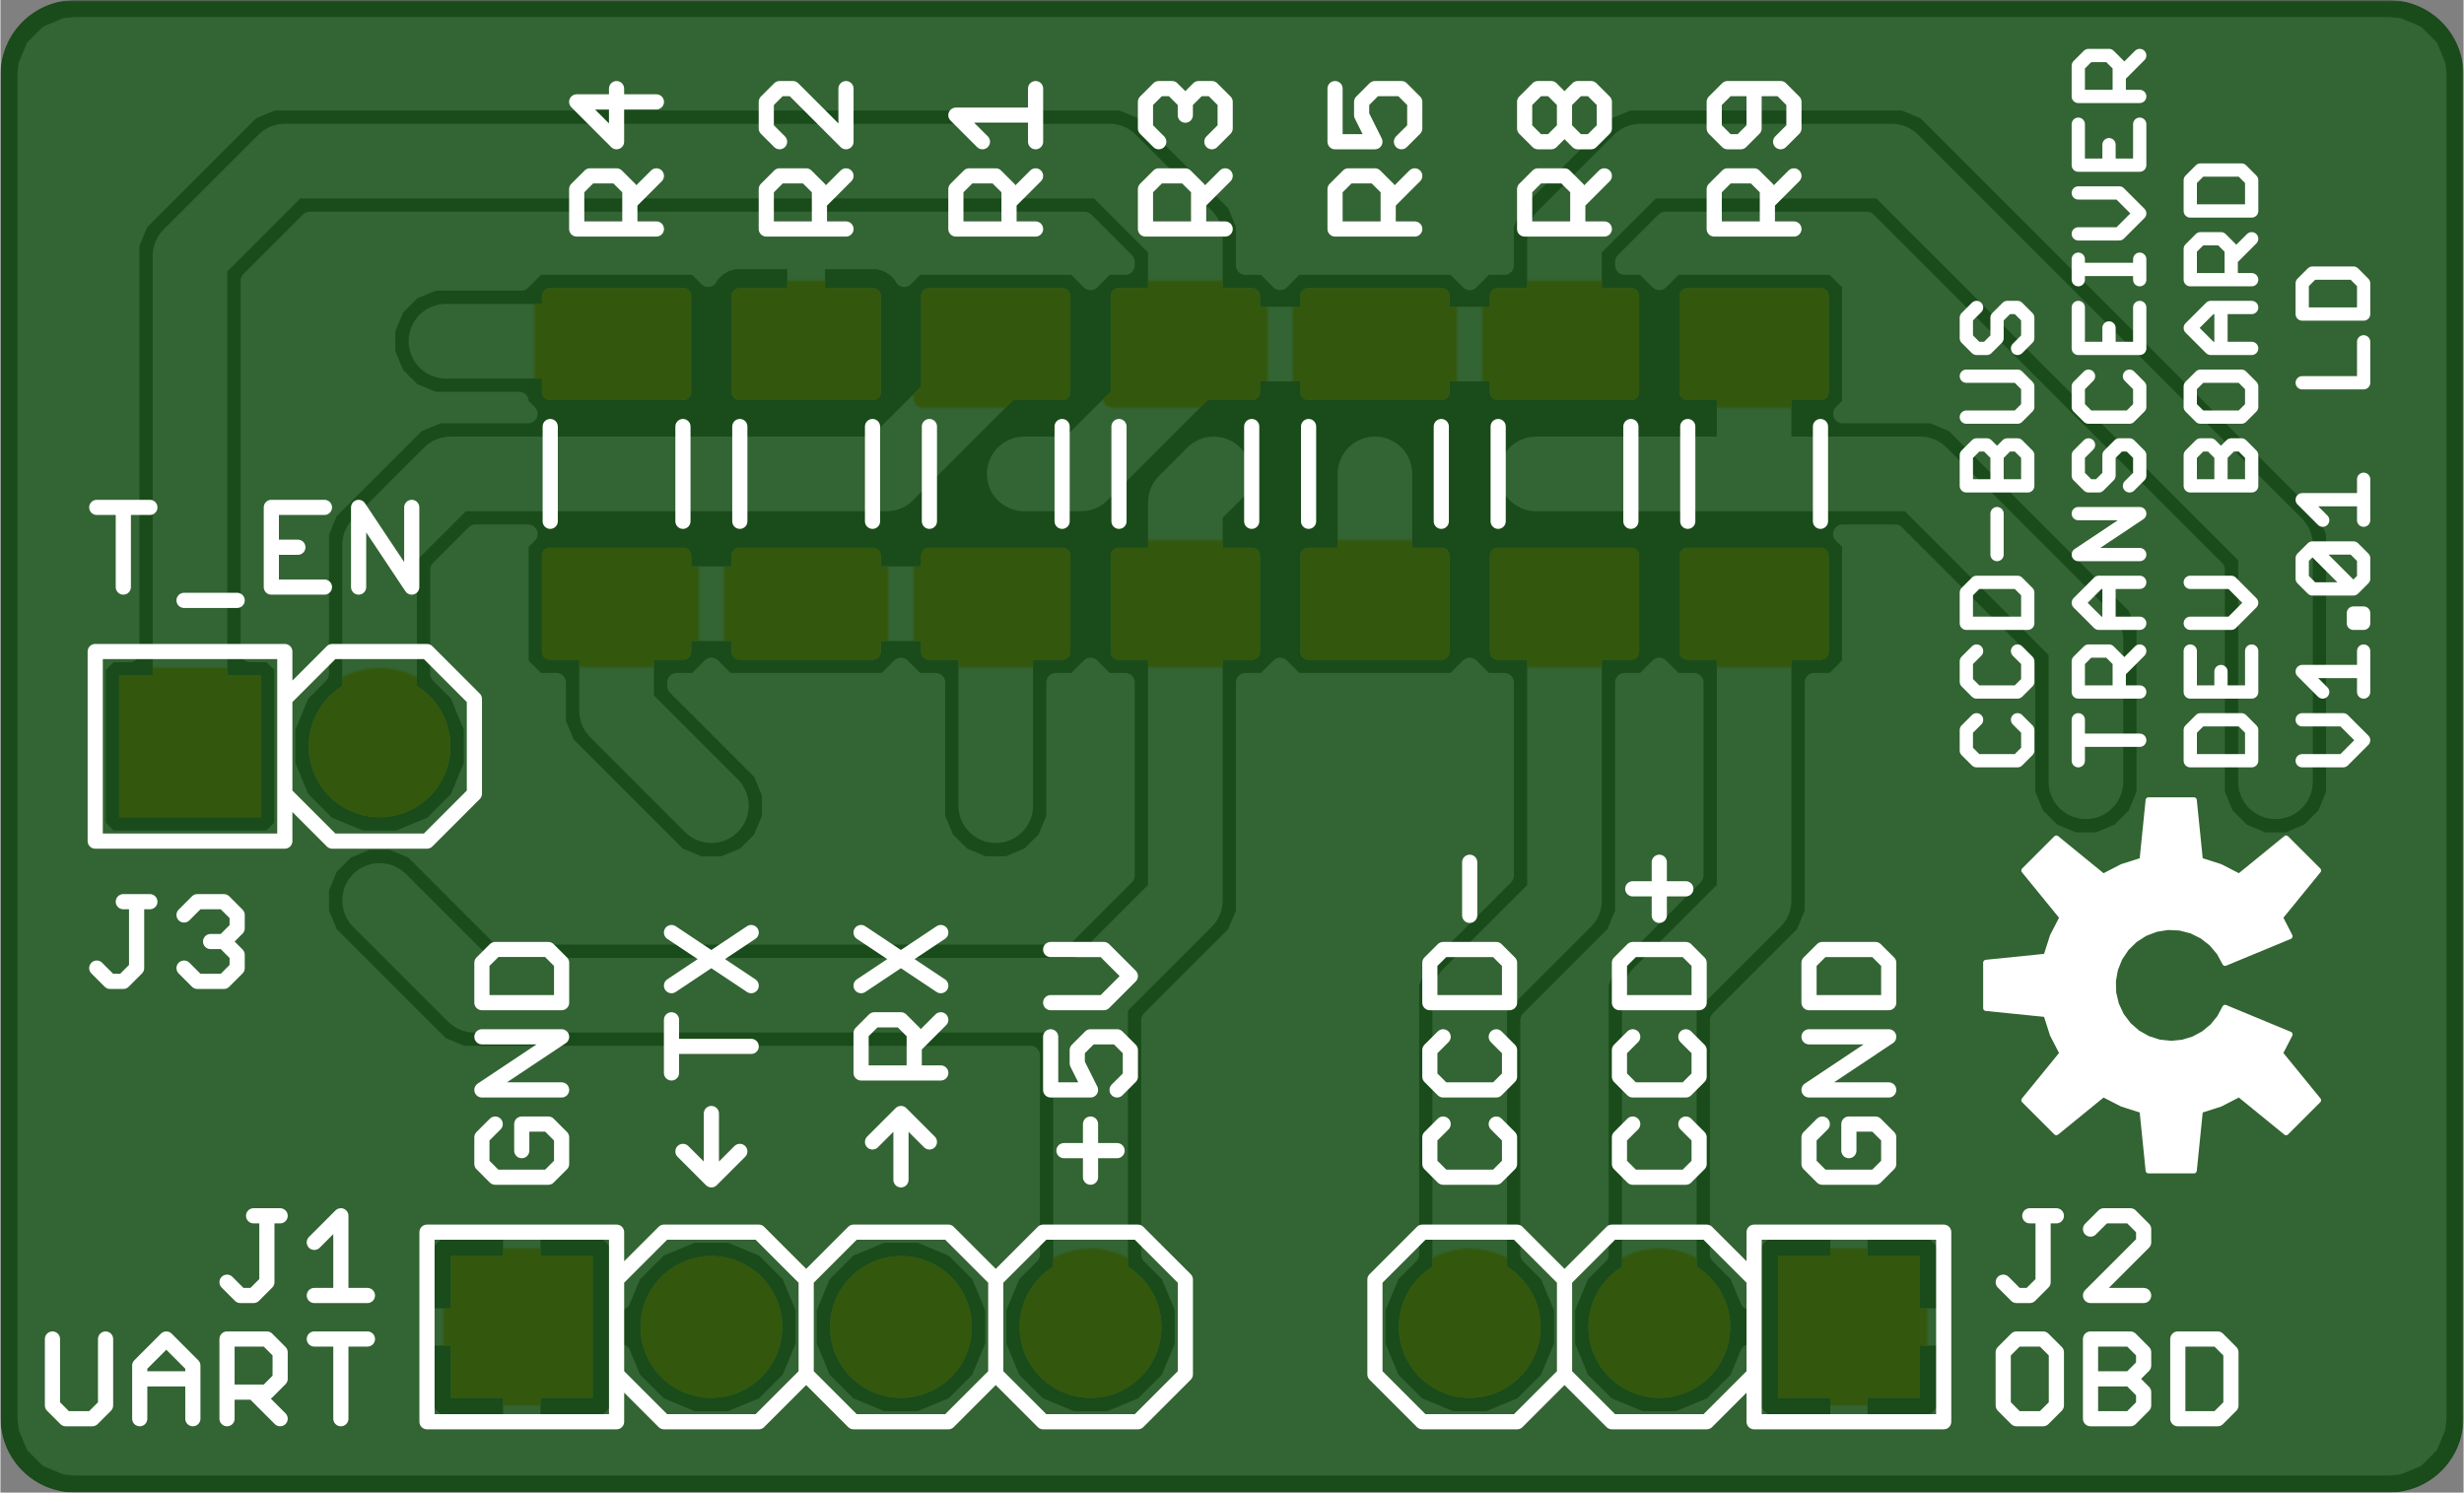 <svg version="1.1" xmlns="http://www.w3.org/2000/svg" xmlns:xlink="http://www.w3.org/1999/xlink" stroke-linecap="round" stroke-linejoin="round" stroke-width="0" fill-rule="evenodd" clip-rule="evenodd" id="U5UcOJcgM_ppAJEPNUlj_top" viewBox="15 15 1299.21 787.4" width="1.299in" height="0.787in" class="w-100 h-100"><rect x="15" y="15" width="1299.21" height="787.4" fill="#808080" stroke="none"/><defs><style>.U5UcOJcgM_ppAJEPNUlj_fr4 {color: #666666;}
.U5UcOJcgM_ppAJEPNUlj_cu {color: #cccccc;}
.U5UcOJcgM_ppAJEPNUlj_cf {color: #cc9933;}
.U5UcOJcgM_ppAJEPNUlj_sm {color: #004200; opacity: 0.75;}
.U5UcOJcgM_ppAJEPNUlj_ss {color: #ffffff;}
.U5UcOJcgM_ppAJEPNUlj_sp {color: #999999;}
.U5UcOJcgM_ppAJEPNUlj_out {color: #000000;}</style><rect x="-41.4" y="-41.4" width="82.8" height="82.8" id="AIadshvXA0QuIaZg09UE_pad-11"/><circle cx="0" cy="0" r="41.4" id="AIadshvXA0QuIaZg09UE_pad-12"/><rect x="-37.4" y="-37.4" width="74.8" height="74.8" id="W5E9GY8DujYhTkotFFYr_pad-11"/><circle cx="0" cy="0" r="37.4" id="W5E9GY8DujYhTkotFFYr_pad-12"/><circle cx="0" cy="0" r="18.7" id="W5E9GY8DujYhTkotFFYr_pad-13"/><circle cx="0" cy="0" r="9.85" id="MhpFyEznZPD0X9hChx1a_pad-1"/><circle cx="0" cy="0" r="19.7" id="MhpFyEznZPD0X9hChx1a_pad-2"/><g id="U5UcOJcgM_ppAJEPNUlj_top_soldermask"><path d="M 301.32 455.08 301.32 512.76 378.68 512.76 378.68 455.08 301.32 455.08 M 301.32 464.46 378.68 464.46 M 378.68 473.84 301.32 473.84 M 301.32 483.22 378.68 483.22 M 378.68 492.6 301.32 492.6 M 301.32 501.98 378.68 501.98 M 378.68 511.36 301.32 511.36 M 401.32 512.76 401.32 455.08 M 401.32 512.76 478.68 512.76 478.68 455.08 401.32 455.08 M 401.32 464.46 478.68 464.46 M 478.68 473.84 401.32 473.84 M 401.32 483.22 478.68 483.22 M 478.68 492.6 401.32 492.6 M 401.32 501.98 478.68 501.98 M 478.68 511.36 401.32 511.36 M 501.32 512.76 501.32 455.08 M 501.32 512.76 578.68 512.76 578.68 455.08 501.32 455.08 M 501.32 464.46 578.68 464.46 M 578.68 473.84 501.32 473.84 M 501.32 483.22 578.68 483.22 M 578.68 492.6 501.32 492.6 M 501.32 501.98 578.68 501.98 M 578.68 511.36 501.32 511.36 M 601.32 512.76 601.32 455.08 M 601.32 512.76 678.68 512.76 678.68 455.08 601.32 455.08 M 601.32 464.46 678.68 464.46 M 678.68 473.84 601.32 473.84 M 601.32 483.22 678.68 483.22 M 678.68 492.6 601.32 492.6 M 601.32 501.98 678.68 501.98 M 678.68 511.36 601.32 511.36 M 778.68 512.76 778.68 455.08 701.32 455.08 701.32 512.76 778.68 512.76 M 778.68 464.46 701.32 464.46 M 701.32 473.84 778.68 473.84 M 778.68 483.22 701.32 483.22 M 701.32 492.6 778.68 492.6 M 778.68 501.98 701.32 501.98 M 701.32 511.36 778.68 511.36 M 878.68 512.76 878.68 455.08 801.32 455.08 801.32 512.76 878.68 512.76 M 878.68 464.46 801.32 464.46 M 801.32 473.84 878.68 473.84 M 878.68 483.22 801.32 483.22 M 801.32 492.6 878.68 492.6 M 878.68 501.98 801.32 501.98 M 801.32 511.36 878.68 511.36 M 978.68 512.76 978.68 455.08 901.32 455.08 901.32 512.76 978.68 512.76 M 978.68 464.46 901.32 464.46 M 901.32 473.84 978.68 473.84 M 978.68 483.22 901.32 483.22 M 901.32 492.6 978.68 492.6 M 978.68 501.98 901.32 501.98 M 901.32 511.36 978.68 511.36 M 978.68 592.05 978.68 649.73 M 978.68 592.05 901.32 592.05 901.32 649.73 978.68 649.73 M 978.68 601.43 901.32 601.43 M 901.32 610.81 978.68 610.81 M 978.68 620.19 901.32 620.19 M 901.32 629.57 978.68 629.57 M 978.68 638.95 901.32 638.95 M 901.32 648.33 978.68 648.33 M 878.68 649.73 878.68 592.05 801.32 592.05 801.32 649.73 878.68 649.73 M 878.68 601.43 801.32 601.43 M 801.32 610.81 878.68 610.81 M 878.68 620.19 801.32 620.19 M 801.32 629.57 878.68 629.57 M 878.68 638.95 801.32 638.95 M 801.32 648.33 878.68 648.33 M 778.68 649.73 778.68 592.05 701.32 592.05 701.32 649.73 778.68 649.73 M 778.68 601.43 701.32 601.43 M 701.32 610.81 778.68 610.81 M 778.68 620.19 701.32 620.19 M 701.32 629.57 778.68 629.57 M 778.68 638.95 701.32 638.95 M 701.32 648.33 778.68 648.33 M 601.32 649.73 601.32 592.05 M 601.32 649.73 678.68 649.73 678.68 592.05 601.32 592.05 M 601.32 601.43 678.68 601.43 M 678.68 610.81 601.32 610.81 M 601.32 620.19 678.68 620.19 M 678.68 629.57 601.32 629.57 M 601.32 638.95 678.68 638.95 M 678.68 648.33 601.32 648.33 M 501.32 649.73 501.32 592.05 M 501.32 649.73 578.68 649.73 578.68 592.05 501.32 592.05 M 501.32 601.43 578.68 601.43 M 578.68 610.81 501.32 610.81 M 501.32 620.19 578.68 620.19 M 578.68 629.57 501.32 629.57 M 501.32 638.95 578.68 638.95 M 578.68 648.33 501.32 648.33 M 401.32 649.73 401.32 592.05 M 401.32 649.73 478.68 649.73 478.68 592.05 401.32 592.05 M 401.32 601.43 478.68 601.43 M 478.68 610.81 401.32 610.81 M 401.32 620.19 478.68 620.19 M 478.68 629.57 401.32 629.57 M 401.32 638.95 478.68 638.95 M 478.68 648.33 401.32 648.33 M 301.32 649.73 301.32 592.05 M 301.32 649.73 378.68 649.73 378.68 592.05 301.32 592.05 M 301.32 601.43 378.68 601.43 M 378.68 610.81 301.32 610.81 M 301.32 620.19 378.68 620.19 M 378.68 629.57 301.32 629.57 M 301.32 638.95 378.68 638.95 M 378.68 648.33 301.32 648.33" fill="none" stroke-width="9.39"/><use xlink:href="#AIadshvXA0QuIaZg09UE_pad-11" x="290" y="102.4"/><use xlink:href="#AIadshvXA0QuIaZg09UE_pad-11" x="115" y="408.7"/><use xlink:href="#AIadshvXA0QuIaZg09UE_pad-11" x="990" y="102.4"/><use xlink:href="#AIadshvXA0QuIaZg09UE_pad-12" x="890" y="102.4"/><use xlink:href="#AIadshvXA0QuIaZg09UE_pad-12" x="790" y="102.4"/><use xlink:href="#AIadshvXA0QuIaZg09UE_pad-12" x="590" y="102.4"/><use xlink:href="#AIadshvXA0QuIaZg09UE_pad-12" x="490" y="102.4"/><use xlink:href="#AIadshvXA0QuIaZg09UE_pad-12" x="390" y="102.4"/><use xlink:href="#AIadshvXA0QuIaZg09UE_pad-12" x="215" y="408.7"/></g><g id="U5UcOJcgM_ppAJEPNUlj_top_copper"><path d="M 304.76 458.52 304.76 509.32 375.24 509.32 375.24 458.52 304.76 458.52 M 304.76 466.78 375.24 466.78 M 375.24 475.04 304.76 475.04 M 304.76 483.3 375.24 483.3 M 375.24 491.56 304.76 491.56 M 304.76 499.82 375.24 499.82 M 375.24 508.08 304.76 508.08 M 404.76 509.32 404.76 458.52 M 404.76 509.32 475.24 509.32 475.24 458.52 404.76 458.52 M 404.76 466.78 475.24 466.78 M 475.24 475.04 404.76 475.04 M 404.76 483.3 475.24 483.3 M 475.24 491.56 404.76 491.56 M 404.76 499.82 475.24 499.82 M 475.24 508.08 404.76 508.08 M 504.76 509.32 504.76 458.52 M 504.76 509.32 575.24 509.32 575.24 458.52 504.76 458.52 M 504.76 466.78 575.24 466.78 M 575.24 475.04 504.76 475.04 M 504.76 483.3 575.24 483.3 M 575.24 491.56 504.76 491.56 M 504.76 499.82 575.24 499.82 M 575.24 508.08 504.76 508.08 M 604.76 509.32 604.76 458.52 M 604.76 509.32 675.24 509.32 675.24 458.52 604.76 458.52 M 604.76 466.78 675.24 466.78 M 675.24 475.04 604.76 475.04 M 604.76 483.3 675.24 483.3 M 675.24 491.56 604.76 491.56 M 604.76 499.82 675.24 499.82 M 675.24 508.08 604.76 508.08 M 775.24 509.32 775.24 458.52 704.76 458.52 704.76 509.32 775.24 509.32 M 775.24 466.78 704.76 466.78 M 704.76 475.04 775.24 475.04 M 775.24 483.3 704.76 483.3 M 704.76 491.56 775.24 491.56 M 775.24 499.82 704.76 499.82 M 704.76 508.08 775.24 508.08 M 875.24 509.32 875.24 458.52 804.76 458.52 804.76 509.32 875.24 509.32 M 875.24 466.78 804.76 466.78 M 804.76 475.04 875.24 475.04 M 875.24 483.3 804.76 483.3 M 804.76 491.56 875.24 491.56 M 875.24 499.82 804.76 499.82 M 804.76 508.08 875.24 508.08 M 975.24 509.32 975.24 458.52 904.76 458.52 904.76 509.32 975.24 509.32 M 975.24 466.78 904.76 466.78 M 904.76 475.04 975.24 475.04 M 975.24 483.3 904.76 483.3 M 904.76 491.56 975.24 491.56 M 975.24 499.82 904.76 499.82 M 904.76 508.08 975.24 508.08 M 975.24 595.49 975.24 646.29 M 975.24 595.49 904.76 595.49 904.76 646.29 975.24 646.29 M 975.24 603.75 904.76 603.75 M 904.76 612.01 975.24 612.01 M 975.24 620.27 904.76 620.27 M 904.76 628.53 975.24 628.53 M 975.24 636.79 904.76 636.79 M 904.76 645.05 975.24 645.05 M 875.24 646.29 875.24 595.49 804.76 595.49 804.76 646.29 875.24 646.29 M 875.24 603.75 804.76 603.75 M 804.76 612.01 875.24 612.01 M 875.24 620.27 804.76 620.27 M 804.76 628.53 875.24 628.53 M 875.24 636.79 804.76 636.79 M 804.76 645.05 875.24 645.05 M 775.24 646.29 775.24 595.49 704.76 595.49 704.76 646.29 775.24 646.29 M 775.24 603.75 704.76 603.75 M 704.76 612.01 775.24 612.01 M 775.24 620.27 704.76 620.27 M 704.76 628.53 775.24 628.53 M 775.24 636.79 704.76 636.79 M 704.76 645.05 775.24 645.05 M 604.76 646.29 604.76 595.49 M 604.76 646.29 675.24 646.29 675.24 595.49 604.76 595.49 M 604.76 603.75 675.24 603.75 M 675.24 612.01 604.76 612.01 M 604.76 620.27 675.24 620.27 M 675.24 628.53 604.76 628.53 M 604.76 636.79 675.24 636.79 M 675.24 645.05 604.76 645.05 M 504.76 646.29 504.76 595.49 M 504.76 646.29 575.24 646.29 575.24 595.49 504.76 595.49 M 504.76 603.75 575.24 603.75 M 575.24 612.01 504.76 612.01 M 504.76 620.27 575.24 620.27 M 575.24 628.53 504.76 628.53 M 504.76 636.79 575.24 636.79 M 575.24 645.05 504.76 645.05 M 404.76 646.29 404.76 595.49 M 404.76 646.29 475.24 646.29 475.24 595.49 404.76 595.49 M 404.76 603.75 475.24 603.75 M 475.24 612.01 404.76 612.01 M 404.76 620.27 475.24 620.27 M 475.24 628.53 404.76 628.53 M 404.76 636.79 475.24 636.79 M 475.24 645.05 404.76 645.05 M 304.76 646.29 304.76 595.49 M 304.76 646.29 375.24 646.29 375.24 595.49 304.76 595.49 M 304.76 603.75 375.24 603.75 M 375.24 612.01 304.76 612.01 M 304.76 620.27 375.24 620.27 M 375.24 628.53 304.76 628.53 M 304.76 636.79 375.24 636.79 M 375.24 645.05 304.76 645.05" fill="none" stroke-width="8.27"/><use xlink:href="#W5E9GY8DujYhTkotFFYr_pad-11" x="115" y="408.7"/><use xlink:href="#W5E9GY8DujYhTkotFFYr_pad-11" x="290" y="102.4"/><use xlink:href="#W5E9GY8DujYhTkotFFYr_pad-11" x="990" y="102.4"/><use xlink:href="#W5E9GY8DujYhTkotFFYr_pad-12" x="890" y="102.4"/><use xlink:href="#W5E9GY8DujYhTkotFFYr_pad-12" x="790" y="102.4"/><use xlink:href="#W5E9GY8DujYhTkotFFYr_pad-12" x="590" y="102.4"/><use xlink:href="#W5E9GY8DujYhTkotFFYr_pad-12" x="490" y="102.4"/><use xlink:href="#W5E9GY8DujYhTkotFFYr_pad-12" x="390" y="102.4"/><use xlink:href="#W5E9GY8DujYhTkotFFYr_pad-12" x="215" y="408.7"/><use xlink:href="#W5E9GY8DujYhTkotFFYr_pad-13" x="215" y="327.4"/><use xlink:href="#W5E9GY8DujYhTkotFFYr_pad-13" x="390" y="377.4"/><use xlink:href="#W5E9GY8DujYhTkotFFYr_pad-13" x="540" y="377.4"/><use xlink:href="#W5E9GY8DujYhTkotFFYr_pad-13" x="555" y="552.4"/><use xlink:href="#W5E9GY8DujYhTkotFFYr_pad-13" x="655" y="552.4"/><use xlink:href="#W5E9GY8DujYhTkotFFYr_pad-13" x="740" y="552.4"/><use xlink:href="#W5E9GY8DujYhTkotFFYr_pad-13" x="825" y="552.4"/><use xlink:href="#W5E9GY8DujYhTkotFFYr_pad-13" x="1020" y="452.4"/><use xlink:href="#W5E9GY8DujYhTkotFFYr_pad-13" x="1020" y="402.4"/><use xlink:href="#W5E9GY8DujYhTkotFFYr_pad-13" x="1115" y="390"/><use xlink:href="#W5E9GY8DujYhTkotFFYr_pad-13" x="1215" y="390"/><use xlink:href="#W5E9GY8DujYhTkotFFYr_pad-13" x="250" y="622.4"/><use xlink:href="#W5E9GY8DujYhTkotFFYr_pad-13" x="190" y="640"/><use xlink:href="#W5E9GY8DujYhTkotFFYr_pad-13" x="190" y="590"/><use xlink:href="#W5E9GY8DujYhTkotFFYr_pad-13" x="115" y="615"/><path d="M 115 615 115 667.4 165 717.4 600 717.4 640 677.4 640 620.89 640 607.4 585 552.4 555 552.4 M 540 610 482.4 552.4 252.4 552.4 215 515 215 408.7 M 115 408.7 115 615 M 250 622.4 338.48 622.4 340 620.89 M 540 620.89 540 610 M 640 620.89 740 620.89 840 620.89 840 677.4 880 717.4 1012.6 717.4 1215 515 1215 390 M 1115 390 1115 465 1027.6 552.4 940 552.4 940 620.89 M 940 552.4 825 552.4 M 740 552.4 740 483.92 M 640 483.92 640 327.4 590 277.4 590 102.4 M 790 102.4 790 277.4 840 327.4 840 483.92 M 940 483.92 940 327.4 890 277.4 890 102.4 M 590 277.4 265 277.4 215 327.4 M 340 427.4 340 483.92 440 483.92 540 483.92 540 377.4 M 390 377.4 340 427.4 M 640 483.92 640 537.4 655 552.4" fill="none" stroke-width="39.37"/><path d="M 49.42 29.49 40.28 33.28 33.28 40.28 29.49 49.42 29 54.37 29 763.03 29.49 767.98 33.28 777.13 40.28 784.13 49.42 787.91 54.37 788.4 1274.84 788.4 1279.79 787.91 1288.94 784.13 1295.94 777.13 1299.73 767.98 1300.21 763.03 1300.21 54.37 1299.73 49.42 1295.94 40.28 1288.94 33.28 1279.79 29.49 1274.84 29 54.37 29 49.42 29.49 M 38.58 34.97 1290.63 34.97 M 1297.88 44.96 31.34 44.96 M 29 54.94 241.44 54.94 M 240.6 55.79 243.39 53 246.81 51.02 250.62 50 285.16 50 285.16 97.56 294.84 97.56 294.84 50 329.38 50 333.19 51.02 336.61 53 339.4 55.79 341.38 59.21 342.4 63.03 342.4 88.22 348.12 74.42 362.02 60.52 380.17 53 399.83 53 417.98 60.52 431.88 74.42 439.4 92.57 439.4 112.23 431.88 130.39 417.98 144.28 399.83 151.8 380.17 151.8 362.02 144.28 348.12 130.39 342.4 116.58 342.4 141.78 341.38 145.59 339.4 149.01 336.61 151.81 333.19 153.78 329.38 154.8 294.84 154.8 294.84 107.24 285.16 107.24 285.16 97.56 237.6 97.56 237.6 63.03 238.62 59.21 240.6 55.79 M 237.6 64.93 29 64.93 M 29 74.91 237.6 74.91 M 237.6 84.9 29 84.9 M 29 94.88 237.6 94.88 M 237.6 107.24 237.6 141.78 238.62 145.59 240.6 149.01 243.39 151.81 246.81 153.78 250.62 154.8 285.16 154.8 285.16 107.24 237.6 107.24 M 237.6 114.85 29 114.85 M 29 124.84 237.6 124.84 M 237.6 134.82 29 134.82 M 29 144.81 238.41 144.81 M 250.58 154.79 29 154.79 M 29 164.78 558.31 164.78 M 558.31 174.76 29 174.76 M 29 184.75 558.31 184.75 M 558.31 194.73 29 194.73 M 29 204.72 558.31 204.72 M 558.31 214.7 29 214.7 M 29 224.69 558.31 224.69 M 558.31 234.67 29 234.67 M 29 244.66 558.31 244.66 M 558.31 245.72 558.31 140.58 548.12 130.39 540.6 112.23 540.6 92.57 548.12 74.42 562.02 60.52 580.17 53 599.83 53 617.98 60.52 631.88 74.42 639.4 92.57 639.4 112.23 631.88 130.39 621.68 140.58 621.68 264.28 666.86 309.45 671.68 321.1 671.68 442.39 681.92 442.39 690 450.47 698.08 442.39 781.92 442.39 790 450.47 798.08 442.39 808.31 442.39 808.31 340.53 763.14 295.35 758.31 283.7 758.31 140.58 748.12 130.39 740.6 112.23 740.6 92.57 748.12 74.42 762.02 60.52 780.17 53 799.83 53 817.98 60.52 831.88 74.42 839.4 92.57 839.4 112.23 831.88 130.39 821.68 140.58 821.68 264.28 866.86 309.45 871.68 321.1 871.68 442.39 881.92 442.39 890 450.47 898.08 442.39 908.31 442.39 908.31 340.53 863.14 295.35 858.31 283.7 858.31 140.58 848.12 130.39 840.6 112.23 840.6 92.57 848.12 74.42 862.02 60.52 880.17 53 899.83 53 917.98 60.52 931.88 74.42 937.6 88.22 937.6 63.03 938.62 59.21 940.6 55.79 943.39 53 946.81 51.02 950.62 50 985.16 50 985.16 97.56 994.84 97.56 994.84 50 1029.38 50 1033.19 51.02 1036.61 53 1039.4 55.79 1041.38 59.21 1042.4 63.03 1042.4 97.56 994.84 97.56 994.84 107.24 1042.4 107.24 1042.4 141.78 1041.38 145.59 1039.4 149.01 1036.61 151.81 1033.19 153.78 1029.38 154.8 994.84 154.8 994.84 107.24 985.16 107.24 985.16 154.8 950.62 154.8 946.81 153.78 943.39 151.81 940.6 149.01 938.62 145.59 937.6 141.78 937.6 116.58 931.88 130.39 921.68 140.58 921.68 264.28 966.86 309.45 971.68 321.1 971.68 442.39 981.92 442.39 991.37 451.84 991.37 515.99 986.65 520.72 1014.47 520.72 1083.31 451.88 1083.31 383.7 1088.14 372.05 1097.05 363.14 1108.7 358.31 1121.3 358.31 1132.95 363.14 1141.86 372.05 1146.68 383.7 1146.68 471.3 1141.86 482.95 1045.55 579.26 1033.9 584.09 986.65 584.09 991.37 588.81 991.37 652.96 981.92 662.41 898.08 662.41 890 654.33 881.92 662.41 871.68 662.41 871.68 664.28 893.12 685.72 999.47 685.72 1183.31 501.88 1183.31 383.7 1188.14 372.05 1197.05 363.14 1208.7 358.31 1221.3 358.31 1232.95 363.14 1241.86 372.05 1246.68 383.7 1246.68 521.3 1241.86 532.95 1030.55 744.26 1018.9 749.09 873.7 749.09 862.05 744.26 813.14 695.35 808.31 683.7 808.31 662.41 798.08 662.41 790 654.33 781.92 662.41 698.08 662.41 690 654.33 681.92 662.41 671.68 662.41 671.68 683.7 666.86 695.35 657.95 704.26 617.95 744.26 606.3 749.09 158.7 749.09 147.05 744.26 97.05 694.26 88.14 685.35 83.31 673.7 83.31 458.1 72.63 458.1 65.6 451.07 65.6 366.33 72.63 359.3 157.37 359.3 164.4 366.33 164.4 451.07 157.37 458.1 146.68 458.1 146.68 654.28 178.12 685.72 586.88 685.72 608.31 664.28 608.31 662.41 598.08 662.41 590 654.33 581.92 662.41 498.08 662.41 491.7 656.03 490.55 658.03 486.98 661.59 482.62 664.11 477.76 665.41 445 665.41 445 625.89 435 625.89 435 665.41 402.24 665.41 397.38 664.11 393.02 661.59 389.45 658.03 388.3 656.03 381.92 662.41 298.08 662.41 289.75 654.09 243.7 654.09 232.05 649.26 223.14 640.35 218.31 628.7 218.31 616.1 223.14 604.45 232.05 595.54 243.7 590.72 288.63 590.72 288.63 588.81 293.35 584.09 246.1 584.09 234.45 579.26 197.05 541.86 188.14 532.95 183.31 521.3 183.31 446.88 173.12 436.68 165.6 418.53 165.6 398.87 173.12 380.72 187.02 366.82 205.17 359.3 224.83 359.3 242.98 366.82 256.88 380.72 264.4 398.87 264.4 418.53 256.88 436.68 246.68 446.88 246.68 501.88 265.53 520.72 293.35 520.72 288.63 515.99 288.63 451.84 298.08 442.39 308.31 442.39 308.31 421.1 313.14 409.45 322.05 400.54 372.05 350.54 383.7 345.72 396.3 345.72 407.95 350.54 416.86 359.45 421.68 371.1 421.68 383.7 416.86 395.35 371.68 440.53 371.68 442.39 381.92 442.39 390 450.47 398.08 442.39 481.92 442.39 490 450.47 498.08 442.39 508.31 442.39 508.31 371.1 513.14 359.45 522.05 350.54 533.7 345.72 546.3 345.72 557.95 350.54 566.86 359.45 571.68 371.1 571.68 442.39 581.92 442.39 590 450.47 598.08 442.39 608.31 442.39 608.31 340.53 576.88 309.09 278.12 309.09 232.95 354.26 221.3 359.09 208.7 359.09 197.05 354.26 188.14 345.35 183.31 333.7 183.31 321.1 188.14 309.45 238.14 259.45 247.05 250.54 258.7 245.72 558.31 245.72 M 621.68 244.66 758.31 244.66 M 758.31 234.67 621.68 234.67 M 621.68 224.69 758.31 224.69 M 758.31 214.7 621.68 214.7 M 621.68 204.72 758.31 204.72 M 758.31 194.73 621.68 194.73 M 621.68 184.75 758.31 184.75 M 758.31 174.76 621.68 174.76 M 621.68 164.78 758.31 164.78 M 758.31 154.79 621.68 154.79 M 621.68 144.81 758.31 144.81 M 752.56 134.82 627.44 134.82 M 634.18 124.84 745.82 124.84 M 741.69 114.85 638.31 114.85 M 639.4 104.87 740.6 104.87 M 740.6 94.88 639.4 94.88 M 636.22 84.9 743.78 84.9 M 747.92 74.91 632.08 74.91 M 622.39 64.93 757.61 64.93 M 775.49 54.94 604.51 54.94 M 575.49 54.94 504.51 54.94 M 499.83 53 517.98 60.52 531.88 74.42 539.4 92.57 539.4 112.23 531.88 130.39 517.98 144.28 499.83 151.8 480.17 151.8 462.02 144.28 448.12 130.39 440.6 112.23 440.6 92.57 448.12 74.42 462.02 60.52 480.17 53 499.83 53 M 475.49 54.94 404.51 54.94 M 422.39 64.93 457.61 64.93 M 447.92 74.91 432.08 74.91 M 436.22 84.9 443.78 84.9 M 440.6 94.88 439.4 94.88 M 439.4 104.87 440.6 104.87 M 441.69 114.85 438.31 114.85 M 434.18 124.84 445.82 124.84 M 452.56 134.82 427.44 134.82 M 416.72 144.81 463.28 144.81 M 516.72 144.81 558.31 144.81 M 558.31 154.79 329.42 154.79 M 341.59 144.81 363.28 144.81 M 352.56 134.82 342.4 134.82 M 342.4 124.84 345.82 124.84 M 294.84 124.84 285.16 124.84 M 285.16 134.82 294.84 134.82 M 294.84 144.81 285.16 144.81 M 285.16 154.79 294.84 154.79 M 294.84 114.85 285.16 114.85 M 285.16 104.87 29 104.87 M 29 254.64 242.95 254.64 M 232.96 264.63 29 264.63 M 29 274.61 222.98 274.61 M 212.99 284.6 29 284.6 M 29 294.58 203.01 294.58 M 193.02 304.57 29 304.57 M 29 314.55 186.03 314.55 M 183.31 324.54 29 324.54 M 29 334.52 183.65 334.52 M 187.79 344.51 29 344.51 M 29 354.49 197.61 354.49 M 192.67 364.48 162.55 364.48 M 164.4 374.46 179.37 374.46 M 171.57 384.45 164.4 384.45 M 164.4 394.43 167.44 394.43 M 165.6 404.42 164.4 404.42 M 164.4 414.4 165.6 414.4 M 164.4 424.39 168.03 424.39 M 164.4 434.37 172.16 434.37 M 164.4 444.36 180.79 444.36 M 183.31 454.34 161.13 454.34 M 146.68 464.33 183.31 464.33 M 183.31 474.32 146.68 474.32 M 146.68 484.3 183.31 484.3 M 183.31 494.29 146.68 494.29 M 146.68 504.27 183.31 504.27 M 183.31 514.26 146.68 514.26 M 146.68 524.24 184.53 524.24 M 189.42 534.23 146.68 534.23 M 146.68 544.21 199.4 544.21 M 209.39 554.2 146.68 554.2 M 146.68 564.18 219.37 564.18 M 229.36 574.17 146.68 574.17 M 146.68 584.15 293.29 584.15 M 235.44 594.14 146.68 594.14 M 146.68 604.12 223.47 604.12 M 219.14 614.11 146.68 614.11 M 146.68 624.09 218.31 624.09 M 220.54 634.08 146.68 634.08 M 146.68 644.06 226.85 644.06 M 243.6 654.05 146.68 654.05 M 156.44 664.03 397.24 664.03 M 435 664.03 445 664.03 M 445 654.05 435 654.05 M 435 644.06 445 644.06 M 445 634.08 435 634.08 M 482.76 664.03 608.31 664.03 M 598.57 674.02 166.43 674.02 M 176.41 684 588.59 684 M 648.25 713.96 831.75 713.96 M 841.73 723.94 638.27 723.94 M 628.28 733.93 851.72 733.93 M 861.7 743.91 618.3 743.91 M 658.24 703.97 821.76 703.97 M 812.57 693.99 667.43 693.99 M 671.56 684 808.44 684 M 808.31 674.02 671.68 674.02 M 671.68 664.03 808.31 664.03 M 871.68 664.03 1021.16 664.03 M 1031.14 654.05 990.29 654.05 M 991.37 644.06 1041.13 644.06 M 1051.11 634.08 991.37 634.08 M 991.37 624.09 1061.1 624.09 M 1071.08 614.11 991.37 614.11 M 991.37 604.12 1081.07 604.12 M 1091.05 594.14 991.37 594.14 M 986.71 584.15 1101.04 584.15 M 1111.02 574.17 1050.64 574.17 M 1060.63 564.18 1121.01 564.18 M 1130.99 554.2 1070.61 554.2 M 1080.6 544.21 1140.98 544.21 M 1150.96 534.23 1090.58 534.23 M 1100.57 524.24 1160.95 524.24 M 1170.93 514.26 1110.55 514.26 M 1120.54 504.27 1180.92 504.27 M 1183.31 494.29 1130.52 494.29 M 1140.51 484.3 1183.31 484.3 M 1183.31 474.32 1145.44 474.32 M 1146.68 464.33 1183.31 464.33 M 1183.31 454.34 1146.68 454.34 M 1146.68 444.36 1183.31 444.36 M 1183.31 434.37 1146.68 434.37 M 1146.68 424.39 1183.31 424.39 M 1183.31 414.4 1146.68 414.4 M 1146.68 404.42 1183.31 404.42 M 1183.31 394.43 1146.68 394.43 M 1146.68 384.45 1183.31 384.45 M 1187.14 374.46 1142.86 374.46 M 1134.29 364.48 1195.71 364.48 M 1234.29 364.48 1300.21 364.48 M 1300.21 374.46 1242.86 374.46 M 1246.68 384.45 1300.21 384.45 M 1300.21 394.43 1246.68 394.43 M 1246.68 404.42 1300.21 404.42 M 1300.21 414.4 1246.68 414.4 M 1246.68 424.39 1300.21 424.39 M 1300.21 434.37 1246.68 434.37 M 1246.68 444.36 1300.21 444.36 M 1300.21 454.34 1246.68 454.34 M 1246.68 464.33 1300.21 464.33 M 1300.21 474.32 1246.68 474.32 M 1246.68 484.3 1300.21 484.3 M 1300.21 494.29 1246.68 494.29 M 1246.68 504.27 1300.21 504.27 M 1300.21 514.26 1246.68 514.26 M 1245.47 524.24 1300.21 524.24 M 1300.21 534.23 1240.58 534.23 M 1230.6 544.21 1300.21 544.21 M 1300.21 554.2 1220.61 554.2 M 1210.63 564.18 1300.21 564.18 M 1300.21 574.17 1200.64 574.17 M 1190.66 584.15 1300.21 584.15 M 1300.21 594.14 1180.67 594.14 M 1170.69 604.12 1300.21 604.12 M 1300.21 614.11 1160.7 614.11 M 1150.72 624.09 1300.21 624.09 M 1300.21 634.08 1140.73 634.08 M 1130.75 644.06 1300.21 644.06 M 1300.21 654.05 1120.76 654.05 M 1110.78 664.03 1300.21 664.03 M 1300.21 674.02 1100.79 674.02 M 1090.81 684 1300.21 684 M 1300.21 693.99 1080.82 693.99 M 1070.84 703.97 1300.21 703.97 M 1300.21 713.96 1060.85 713.96 M 1050.87 723.94 1300.21 723.94 M 1300.21 733.93 1040.88 733.93 M 1030.9 743.91 1300.21 743.91 M 1300.21 753.9 29 753.9 M 29.08 763.88 1300.13 763.88 M 1297.29 773.87 31.93 773.87 M 40 783.85 1289.21 783.85 M 1011.17 674.02 881.43 674.02 M 891.41 684 1001.19 684 M 991.37 514.26 1020.93 514.26 M 1030.92 504.27 991.37 504.27 M 991.37 494.29 1040.91 494.29 M 1050.89 484.3 991.37 484.3 M 991.37 474.32 1060.88 474.32 M 1070.86 464.33 991.37 464.33 M 991.37 454.34 1080.85 454.34 M 1083.31 444.36 983.89 444.36 M 971.68 434.37 1083.31 434.37 M 1083.31 424.39 971.68 424.39 M 971.68 414.4 1083.31 414.4 M 1083.31 404.42 971.68 404.42 M 971.68 394.43 1083.31 394.43 M 1083.31 384.45 971.68 384.45 M 971.68 374.46 1087.14 374.46 M 1095.71 364.48 971.68 364.48 M 971.68 354.49 1300.21 354.49 M 1300.21 344.51 971.68 344.51 M 971.68 334.52 1300.21 334.52 M 1300.21 324.54 971.68 324.54 M 968.97 314.55 1300.21 314.55 M 1300.21 304.57 961.98 304.57 M 951.99 294.58 1300.21 294.58 M 1300.21 284.6 942.01 284.6 M 932.02 274.61 1300.21 274.61 M 1300.21 264.63 922.04 264.63 M 921.68 254.64 1300.21 254.64 M 1300.21 244.66 921.68 244.66 M 921.68 234.67 1300.21 234.67 M 1300.21 224.69 921.68 224.69 M 921.68 214.7 1300.21 214.7 M 1300.21 204.72 921.68 204.72 M 921.68 194.73 1300.21 194.73 M 1300.21 184.75 921.68 184.75 M 921.68 174.76 1300.21 174.76 M 1300.21 164.78 921.68 164.78 M 921.68 154.79 950.58 154.79 M 938.41 144.81 921.68 144.81 M 927.44 134.82 937.6 134.82 M 937.6 124.84 934.18 124.84 M 985.16 124.84 994.84 124.84 M 994.84 134.82 985.16 134.82 M 985.16 144.81 994.84 144.81 M 994.84 154.79 985.16 154.79 M 1029.42 154.79 1300.21 154.79 M 1300.21 144.81 1041.59 144.81 M 1042.4 134.82 1300.21 134.82 M 1300.21 124.84 1042.4 124.84 M 1042.4 114.85 1300.21 114.85 M 1300.21 104.87 994.84 104.87 M 994.84 94.88 985.16 94.88 M 985.16 84.9 994.84 84.9 M 994.84 74.91 985.16 74.91 M 985.16 64.93 994.84 64.93 M 994.84 54.94 985.16 54.94 M 941.44 54.94 904.51 54.94 M 922.39 64.93 937.6 64.93 M 937.6 74.91 932.08 74.91 M 936.22 84.9 937.6 84.9 M 985.16 114.85 994.84 114.85 M 1042.4 94.88 1300.21 94.88 M 1300.21 84.9 1042.4 84.9 M 1042.4 74.91 1300.21 74.91 M 1300.21 64.93 1042.4 64.93 M 1038.56 54.94 1300.21 54.94 M 875.49 54.94 804.51 54.94 M 822.39 64.93 857.61 64.93 M 847.92 74.91 832.08 74.91 M 836.22 84.9 843.78 84.9 M 840.6 94.88 839.4 94.88 M 839.4 104.87 840.6 104.87 M 841.69 114.85 838.31 114.85 M 834.18 124.84 845.82 124.84 M 852.56 134.82 827.44 134.82 M 821.68 144.81 858.31 144.81 M 858.31 154.79 821.68 154.79 M 821.68 164.78 858.31 164.78 M 858.31 174.76 821.68 174.76 M 821.68 184.75 858.31 184.75 M 858.31 194.73 821.68 194.73 M 821.68 204.72 858.31 204.72 M 858.31 214.7 821.68 214.7 M 821.68 224.69 858.31 224.69 M 858.31 234.67 821.68 234.67 M 821.68 244.66 858.31 244.66 M 858.31 254.64 821.68 254.64 M 822.04 264.63 858.31 264.63 M 858.31 274.61 832.02 274.61 M 842.01 284.6 858.69 284.6 M 862.82 294.58 851.99 294.58 M 861.98 304.57 872.36 304.57 M 868.97 314.55 882.34 314.55 M 892.33 324.54 871.68 324.54 M 871.68 334.52 902.31 334.52 M 908.31 344.51 871.68 344.51 M 871.68 354.49 908.31 354.49 M 908.31 364.48 871.68 364.48 M 871.68 374.46 908.31 374.46 M 908.31 384.45 871.68 384.45 M 871.68 394.43 908.31 394.43 M 908.31 404.42 871.68 404.42 M 871.68 414.4 908.31 414.4 M 908.31 424.39 871.68 424.39 M 871.68 434.37 908.31 434.37 M 896.11 444.36 883.89 444.36 M 808.31 434.37 671.68 434.37 M 683.89 444.36 696.11 444.36 M 671.68 424.39 808.31 424.39 M 808.31 414.4 671.68 414.4 M 671.68 404.42 808.31 404.42 M 808.31 394.43 671.68 394.43 M 671.68 384.45 808.31 384.45 M 808.31 374.46 671.68 374.46 M 671.68 364.48 808.31 364.48 M 808.31 354.49 671.68 354.49 M 671.68 344.51 808.31 344.51 M 802.31 334.52 671.68 334.52 M 671.68 324.54 792.33 324.54 M 782.34 314.55 668.97 314.55 M 661.98 304.57 772.36 304.57 M 762.82 294.58 651.99 294.58 M 642.01 284.6 758.69 284.6 M 758.31 274.61 632.02 274.61 M 622.04 264.63 758.31 264.63 M 758.31 254.64 621.68 254.64 M 582.34 314.55 272.66 314.55 M 262.67 324.54 592.33 324.54 M 602.31 334.52 252.69 334.52 M 242.7 344.51 608.31 344.51 M 608.31 354.49 561.9 354.49 M 568.94 364.48 608.31 364.48 M 608.31 374.46 571.68 374.46 M 571.68 384.45 608.31 384.45 M 608.31 394.43 571.68 394.43 M 571.68 404.42 608.31 404.42 M 608.31 414.4 571.68 414.4 M 571.68 424.39 608.31 424.39 M 608.31 434.37 571.68 434.37 M 583.89 444.36 596.11 444.36 M 508.31 434.37 377.84 434.37 M 383.89 444.36 396.11 444.36 M 387.82 424.39 508.31 424.39 M 508.31 414.4 397.81 414.4 M 407.79 404.42 508.31 404.42 M 508.31 394.43 417.24 394.43 M 421.38 384.45 508.31 384.45 M 508.31 374.46 421.68 374.46 M 418.94 364.48 511.06 364.48 M 518.1 354.49 411.9 354.49 M 368.1 354.49 232.39 354.49 M 237.33 364.48 358.11 364.48 M 348.13 374.46 250.63 374.46 M 258.43 384.45 338.14 384.45 M 328.16 394.43 262.56 394.43 M 264.4 404.42 318.17 404.42 M 311.09 414.4 264.4 414.4 M 261.97 424.39 308.31 424.39 M 308.31 434.37 257.84 434.37 M 249.21 444.36 296.11 444.36 M 288.63 454.34 246.68 454.34 M 246.68 464.33 288.63 464.33 M 288.63 474.32 246.68 474.32 M 246.68 484.3 288.63 484.3 M 288.63 494.29 246.68 494.29 M 249.08 504.27 288.63 504.27 M 288.63 514.26 259.07 514.26 M 83.31 514.26 29 514.26 M 29 504.27 83.31 504.27 M 83.31 494.29 29 494.29 M 29 484.3 83.31 484.3 M 83.31 474.32 29 474.32 M 29 464.33 83.31 464.33 M 68.87 454.34 29 454.34 M 29 444.36 65.6 444.36 M 65.6 434.37 29 434.37 M 29 424.39 65.6 424.39 M 65.6 414.4 29 414.4 M 29 404.42 65.6 404.42 M 65.6 394.43 29 394.43 M 29 384.45 65.6 384.45 M 65.6 374.46 29 374.46 M 29 364.48 67.45 364.48 M 83.31 524.24 29 524.24 M 29 534.23 83.31 534.23 M 83.31 544.21 29 544.21 M 29 554.2 83.31 554.2 M 83.31 564.18 29 564.18 M 29 574.17 83.31 574.17 M 83.31 584.15 29 584.15 M 29 594.14 83.31 594.14 M 83.31 604.12 29 604.12 M 29 614.11 83.31 614.11 M 83.31 624.09 29 624.09 M 29 634.08 83.31 634.08 M 83.31 644.06 29 644.06 M 29 654.05 83.31 654.05 M 83.31 664.03 29 664.03 M 29 674.02 83.44 674.02 M 87.58 684 29 684 M 29 693.99 96.78 693.99 M 106.76 703.97 29 703.97 M 29 713.96 116.75 713.96 M 126.73 723.94 29 723.94 M 29 733.93 136.72 733.93 M 146.7 743.91 29 743.91 M 483.89 444.36 496.11 444.36 M 783.89 444.36 796.11 444.36 M 552.56 134.82 527.44 134.82 M 534.18 124.84 545.82 124.84 M 541.69 114.85 538.31 114.85 M 539.4 104.87 540.6 104.87 M 540.6 94.88 539.4 94.88 M 536.22 84.9 543.78 84.9 M 547.92 74.91 532.08 74.91 M 522.39 64.93 557.61 64.93 M 375.49 54.94 338.56 54.94 M 342.4 64.93 357.61 64.93 M 347.92 74.91 342.4 74.91 M 342.4 84.9 343.78 84.9 M 294.84 84.9 285.16 84.9 M 285.16 94.88 294.84 94.88 M 294.84 74.91 285.16 74.91 M 285.16 64.93 294.84 64.93 M 294.84 54.94 285.16 54.94" fill="none" stroke-width="10"/></g><g id="U5UcOJcgM_ppAJEPNUlj_top_silkscreen"><path d="M 49.45 54 63.46 54 70.46 61.01 70.46 96.04 M 88.48 82.02 102.49 96.04 116.5 82.02 116.5 54 M 134.52 54 134.52 96.04 155.54 96.04 162.54 89.03 162.54 75.02 155.54 68.01 134.52 68.01 M 148.53 68.01 162.54 54 M 194.57 54 194.57 96.04 M 180.56 96.04 208.58 96.04 M 208.58 119 180.56 119 M 194.57 119 194.57 161.04 180.56 147.02 M 162.54 161.04 148.53 161.04 M 155.54 161.04 155.54 126.01 148.53 119 141.53 119 134.52 126.01 M 88.48 82.02 88.48 54 M 88.48 75.02 116.5 75.02 M 49.45 54 42.44 61.01 42.44 96.04 M 240 52.4 240 152.4 340 152.4 340 127.4 365 152.4 415 152.4 440 127.4 465 152.4 515 152.4 540 127.4 565 152.4 615 152.4 640 127.4 640 77.4 615 52.4 565 52.4 540 77.4 540 127.4 M 540 77.4 515 52.4 465 52.4 440 77.4 440 127.4 M 440 77.4 415 52.4 365 52.4 340 77.4 340 52.4 240 52.4 M 340 77.4 340 127.4 M 303.99 181.4 275.97 181.4 268.96 188.41 268.96 202.42 275.97 209.43 M 289.98 209.43 289.98 195.41 M 303.99 181.4 311 188.41 311 202.42 303.99 209.43 289.98 209.43 M 268.96 227.44 311 255.46 268.96 255.46 M 268.96 273.48 268.96 294.5 275.97 301.5 303.99 301.5 311 294.5 311 273.48 268.96 273.48 M 268.96 227.44 311 227.44 M 368.96 236.4 368.96 264.43 M 368.96 250.41 411 250.41 M 411 282.44 368.96 310.46 M 368.96 282.44 411 310.46 M 468.96 310.46 511 282.44 M 511 264.43 496.99 250.41 M 496.99 257.42 496.99 236.4 M 511 236.4 468.96 236.4 468.96 257.42 475.97 264.43 489.98 264.43 496.99 257.42 M 468.96 282.44 511 310.46 M 568.96 301.5 596.99 301.5 611 287.49 596.99 273.48 568.96 273.48 M 568.96 255.46 568.96 227.44 589.98 227.44 582.98 241.45 582.98 248.46 589.98 255.46 603.99 255.46 611 248.46 611 234.45 603.99 227.44 M 589.98 209.43 589.98 181.4 M 575.97 195.41 603.99 195.41 M 505 200 490 215 475 200 M 490 215 490 180 M 405 195 390 180 375 195 M 390 180 390 215 M 240 358.7 190 358.7 165 383.7 165 358.7 65 358.7 65 458.7 165 458.7 165 433.7 190 458.7 240 458.7 265 433.7 265 383.7 240 358.7 M 165 383.7 165 433.7 M 139.87 485.69 111.85 485.69 M 79.82 492.7 79.82 534.74 M 65.81 534.74 93.83 534.74 M 157.89 534.74 157.89 492.7 185.91 492.7 M 203.93 492.7 203.93 534.74 231.95 492.7 231.95 534.74 M 185.91 534.74 157.89 534.74 M 157.89 513.72 171.9 513.72 M 305 527.4 305 577.4 M 375 577.4 375 527.4 M 405 527.4 405 577.4 M 475 577.4 475 527.4 M 505 527.4 505 577.4 M 575 577.4 575 527.4 M 605 527.4 605 577.4 M 675 577.4 675 527.4 M 705 527.4 705 577.4 M 775 577.4 775 527.4 M 805 527.4 805 577.4 M 875 577.4 875 527.4 M 905 527.4 905 577.4 M 975 577.4 975 527.4 M 961 681.6 918.96 681.6 918.96 702.62 925.97 709.62 939.98 709.62 946.99 702.62 946.99 681.6 M 946.99 695.61 961 709.62 M 953.99 727.64 961 734.64 961 748.66 953.99 755.66 925.97 755.66 918.96 748.66 918.96 734.64 925.97 727.64 932.98 727.64 939.98 734.64 939.98 755.66 M 861 748.66 861 734.64 853.99 727.64 846.99 727.64 839.98 734.64 839.98 748.66 846.99 755.66 853.99 755.66 861 748.66 M 839.98 748.66 832.98 755.66 825.97 755.66 818.96 748.66 818.96 734.64 825.97 727.64 832.98 727.64 839.98 734.64 M 839.98 709.62 825.97 709.62 818.96 702.62 818.96 681.6 861 681.6 M 846.99 681.6 846.99 702.62 839.98 709.62 M 846.99 695.61 861 709.62 M 761 709.62 746.99 695.61 M 746.99 702.62 746.99 681.6 M 761 681.6 718.96 681.6 718.96 702.62 725.97 709.62 739.98 709.62 746.99 702.62 M 753.99 727.64 761 734.64 761 748.66 753.99 755.66 739.98 755.66 732.98 748.66 732.98 741.65 739.98 727.64 718.96 727.64 718.96 755.66 M 661 748.66 661 734.64 653.99 727.64 M 639.98 741.65 639.98 748.66 646.99 755.66 653.99 755.66 661 748.66 M 639.98 748.66 632.98 755.66 625.97 755.66 618.96 748.66 618.96 734.64 625.97 727.64 M 625.97 709.62 639.98 709.62 646.99 702.62 646.99 681.6 M 661 681.6 618.96 681.6 618.96 702.62 625.97 709.62 M 646.99 695.61 661 709.62 M 561 709.62 546.99 695.61 M 546.99 702.62 546.99 681.6 M 561 681.6 518.96 681.6 518.96 702.62 525.97 709.62 539.98 709.62 546.99 702.62 M 561 727.64 561 755.66 M 561 741.65 518.96 741.65 532.98 727.64 M 461 727.64 432.98 755.66 425.97 755.66 418.96 748.66 418.96 734.64 425.97 727.64 M 461 727.64 461 755.66 M 461 709.62 446.99 695.61 M 446.99 702.62 446.99 681.6 M 461 681.6 418.96 681.6 418.96 702.62 425.97 709.62 439.98 709.62 446.99 702.62 M 361 709.62 346.99 695.61 M 346.99 702.62 346.99 681.6 M 361 681.6 318.96 681.6 318.96 702.62 325.97 709.62 339.98 709.62 346.99 702.62 M 339.98 727.64 339.98 755.66 M 318.96 748.66 339.98 727.64 M 361 748.66 318.96 748.66 M 789.98 347.54 789.98 319.52 M 775.97 301.5 768.96 294.5 768.96 273.48 811 273.48 811 294.5 803.99 301.5 775.97 301.5 M 775.97 255.46 768.96 248.46 768.96 234.45 775.97 227.44 803.99 227.44 811 234.45 811 248.46 803.99 255.46 M 868.96 248.46 868.96 234.45 875.97 227.44 903.99 227.44 911 234.45 911 248.46 903.99 255.46 M 911 273.48 911 294.5 903.99 301.5 875.97 301.5 868.96 294.5 868.96 273.48 911 273.48 M 875.97 255.46 868.96 248.46 M 875.97 209.43 868.96 202.42 868.96 188.41 875.97 181.4 903.99 181.4 911 188.41 911 202.42 903.99 209.43 M 968.96 202.42 968.96 188.41 975.97 181.4 1003.99 181.4 1011 188.41 1011 202.42 1003.99 209.43 989.98 209.43 989.98 195.41 M 975.97 209.43 968.96 202.42 M 968.96 227.44 1011 255.46 968.96 255.46 M 968.96 273.48 968.96 294.5 975.97 301.5 1003.99 301.5 1011 294.5 1011 273.48 968.96 273.48 M 968.96 227.44 1011 227.44 M 1085.41 161.04 1099.43 161.04 M 1092.42 161.04 1092.42 126.01 1085.41 119 1078.41 119 1071.4 126.01 M 1040 152.4 1040 52.4 940 52.4 940 77.4 915 52.4 865 52.4 840 77.4 815 52.4 765 52.4 740 77.4 740 127.4 765 152.4 815 152.4 840 127.4 840 77.4 M 840 127.4 865 152.4 915 152.4 940 127.4 940 152.4 1040 152.4 M 1117.44 154.03 1124.45 161.04 1138.46 161.04 1145.46 154.03 1145.46 147.02 1117.44 119 1145.46 119 M 1138.46 96.04 1117.44 96.04 1117.44 54 1138.46 54 1145.46 61.01 1145.46 68.01 1138.46 75.02 1117.44 75.02 M 1138.46 75.02 1145.46 82.02 1145.46 89.03 1138.46 96.04 M 1163.48 96.04 1184.5 96.04 1191.5 89.03 1191.5 61.01 1184.5 54 1163.48 54 1163.48 96.04 M 1099.43 89.03 1099.43 61.01 1092.42 54 1078.41 54 1071.4 61.01 1071.4 89.03 1078.41 96.04 1092.42 96.04 1099.43 89.03 M 940 77.4 940 127.4 M 811 188.41 811 202.42 803.99 209.43 M 811 188.41 803.99 181.4 775.97 181.4 768.96 188.41 768.96 202.42 775.97 209.43 M 889.98 319.52 889.98 347.54 M 875.97 333.53 903.99 333.53 M 139.87 319.73 139.87 312.72 132.87 305.72 139.87 298.71 139.87 291.71 132.87 284.7 118.86 284.7 111.85 291.71 M 125.86 305.72 132.87 305.72 M 139.87 319.73 132.87 326.74 118.86 326.74 111.85 319.73 M 93.83 326.74 79.82 326.74 M 86.83 326.74 86.83 291.71 79.82 284.7 72.82 284.7 65.81 291.71" fill="none" stroke-width="8"/><path d="M 1051.94 406.5 1057.34 401.1 1078.94 401.1 1084.33 406.5 1084.33 417.3 1078.94 422.7 M 1078.94 437.35 1057.34 437.35 1051.94 442.75 1051.94 453.55 1057.34 458.95 M 1051.94 473.6 1051.94 489.8 1057.34 495.2 1078.94 495.2 1084.33 489.8 1084.33 473.6 1051.94 473.6 M 1078.94 458.95 1084.33 453.55 1084.33 442.75 1078.94 437.35 M 1057.34 422.7 1051.94 417.3 1051.94 406.5 M 1110.99 411.9 1143.39 411.9 M 1170.05 417.3 1170.05 401.1 1202.44 401.1 1202.44 417.3 1197.05 422.7 1175.45 422.7 1170.05 417.3 M 1170.05 437.35 1202.44 437.35 1202.44 458.95 M 1191.65 473.6 1202.44 484.4 1191.65 495.2 1170.05 495.2 M 1143.39 495.2 1121.79 495.2 1110.99 484.4 1121.79 473.6 1143.39 473.6 M 1143.39 458.95 1132.59 448.15 M 1132.59 453.55 1132.59 437.35 M 1143.39 437.35 1110.99 437.35 1110.99 453.55 1116.39 458.95 1127.19 458.95 1132.59 453.55 M 1127.19 473.6 1127.19 495.2 M 1110.99 509.85 1143.39 531.45 1110.99 531.45 M 1116.39 546.1 1121.79 546.1 1127.19 551.5 1127.19 562.3 1132.59 567.7 1137.99 567.7 1143.39 562.3 1143.39 551.5 1137.99 546.1 M 1116.39 546.1 1110.99 551.5 1110.99 562.3 1116.39 567.7 M 1116.39 582.36 1137.99 582.36 1143.39 587.75 1143.39 598.55 1137.99 603.95 M 1143.39 618.61 1110.99 618.61 1110.99 640.2 M 1127.19 629.41 1127.19 618.61 M 1143.39 618.61 1143.39 640.2 M 1143.39 654.86 1143.39 665.66 M 1143.39 660.26 1110.99 660.26 M 1110.99 654.86 1110.99 665.66 M 1110.99 679.03 1132.59 679.03 1143.39 689.82 1132.59 700.62 1110.99 700.62 M 1110.99 715.28 1143.39 715.28 1143.39 736.88 M 1143.39 751.53 1110.99 751.53 1110.99 767.73 1116.39 773.13 1127.19 773.13 1132.59 767.73 1132.59 751.53 M 1132.59 762.33 1143.39 773.13 M 1110.99 736.88 1110.99 715.28 M 1127.19 715.28 1127.19 726.08 M 1170.05 707.31 1170.05 691.11 1202.44 691.11 1202.44 707.31 1197.05 712.71 1175.45 712.71 1170.05 707.31 M 1175.45 676.46 1186.25 676.46 1191.65 671.06 1191.65 654.86 M 1202.44 654.86 1170.05 654.86 1170.05 671.06 1175.45 676.46 M 1191.65 665.66 1202.44 676.46 M 1229.1 652.93 1234.5 658.33 1256.1 658.33 1261.5 652.93 1261.5 636.73 1229.1 636.73 1229.1 652.93 M 1202.44 640.2 1180.85 640.2 1170.05 629.41 1180.85 618.61 1202.44 618.61 M 1186.25 618.61 1186.25 640.2 M 1197.05 603.95 1175.45 603.95 1170.05 598.55 1170.05 587.75 1175.45 582.36 1197.05 582.36 1202.44 587.75 1202.44 598.55 1197.05 603.95 M 1229.1 600.48 1261.5 600.48 1261.5 622.08 M 1202.44 562.3 1197.05 567.7 1191.65 567.7 1186.25 562.3 1186.25 546.1 M 1202.44 546.1 1170.05 546.1 1170.05 562.3 1175.45 567.7 1180.85 567.7 1186.25 562.3 M 1202.44 562.3 1202.44 546.1 M 1229.1 538.78 1261.5 538.78 M 1261.5 527.98 1261.5 549.58 M 1239.9 527.98 1229.1 538.78 M 1234.5 513.33 1256.1 491.73 1261.5 497.13 1261.5 507.93 1256.1 513.33 1234.5 513.33 1229.1 507.93 1229.1 497.13 1234.5 491.73 1256.1 491.73 M 1256.1 479 1261.5 479 1261.5 473.6 1256.1 473.6 1256.1 479 M 1261.5 458.95 1261.5 437.35 M 1261.5 448.15 1229.1 448.15 1239.9 437.35 M 1250.7 422.7 1229.1 422.7 M 1250.7 422.7 1261.5 411.9 1250.7 401.1 1229.1 401.1 M 1186.25 437.35 1186.25 448.15 M 1170.05 458.95 1170.05 437.35 M 1170.05 473.6 1191.65 473.6 M 1143.39 509.85 1110.99 509.85 M 1068.14 509.85 1068.14 531.45 M 1068.14 546.1 1068.14 562.3 1073.54 567.7 1078.94 567.7 1084.33 562.3 1084.33 546.1 1051.94 546.1 1051.94 562.3 1057.34 567.7 1062.74 567.7 1068.14 562.3 M 1078.94 582.36 1051.94 582.36 M 1051.94 603.95 1078.94 603.95 1084.33 598.55 1084.33 587.75 1078.94 582.36 M 1110.99 587.75 1110.99 598.55 1116.39 603.95 M 1110.99 587.75 1116.39 582.36 M 1078.94 618.61 1084.33 624.01 1084.33 634.81 1078.94 640.2 1073.54 640.2 1068.14 634.81 1068.14 624.01 1062.74 618.61 1057.34 618.61 1051.94 624.01 1051.94 634.81 1057.34 640.2 M 1110.99 422.7 1110.99 401.1" fill="none" stroke-width="7"/><path d="M 1148 380.29 1144.78 348.53 1134.11 345.12 1124.14 339.98 1099.4 360.16 1082.44 343.2 1102.61 318.46 1097.48 308.49 1094.07 297.82 1062.31 294.59 1062.31 270.6 1094.07 267.38 1097.48 256.7 1102.61 246.74 1082.44 222 1099.4 205.04 1124.14 225.21 1134.11 220.08 1144.78 216.67 1148 184.91 1172 184.91 1175.22 216.67 1185.89 220.08 1195.86 225.21 1220.6 205.04 1237.56 222 1217.39 246.74 1222.52 256.7 1188.42 270.83 1185.58 265.51 1181.75 260.85 1177.09 257.02 1171.77 254.18 1166 252.43 1160 251.84 1153.72 252.49 1147.7 254.41 1142.2 257.51 1137.45 261.68 1133.65 266.72 1130.97 272.44 1129.5 278.58 1129.33 284.9 1130.44 291.11 1132.8 296.97 1136.31 302.22 1140.82 306.65 1146.14 310.06 1152.04 312.31 1158.27 313.31 1164.58 313.01 1170.7 311.44 1176.36 308.64 1181.34 304.75 1185.41 299.93 1188.42 294.37 1222.52 308.5 1217.39 318.46 1237.56 343.2 1220.6 360.16 1195.86 339.98 1185.89 345.12 1175.22 348.53 1172 380.29 1148 380.29 M 1147.89 379.18 1172.11 379.18 M 1172.41 376.2 1147.59 376.2 M 1147.29 373.21 1172.71 373.21 M 1173.02 370.23 1146.98 370.23 M 1146.68 367.24 1173.32 367.24 M 1173.62 364.26 1146.38 364.26 M 1146.07 361.27 1173.93 361.27 M 1174.23 358.29 1145.77 358.29 M 1145.47 355.3 1174.53 355.3 M 1174.84 352.32 1145.16 352.32 M 1144.86 349.33 1175.14 349.33 M 1182.04 346.35 1137.96 346.35 M 1130.7 343.36 1189.3 343.36 M 1195.09 340.38 1124.91 340.38 M 1123.66 340.38 1084.74 340.38 M 1082.61 343.36 1120 343.36 M 1116.34 346.35 1085.59 346.35 M 1088.58 349.33 1112.68 349.33 M 1109.02 352.32 1091.56 352.32 M 1094.55 355.3 1105.36 355.3 M 1101.69 358.29 1097.53 358.29 M 1087.17 337.39 1232.83 337.39 M 1235.26 340.38 1196.34 340.38 M 1200 343.36 1237.39 343.36 M 1234.41 346.35 1203.66 346.35 M 1207.32 349.33 1231.42 349.33 M 1228.44 352.32 1210.98 352.32 M 1214.64 355.3 1225.45 355.3 M 1222.47 358.29 1218.31 358.29 M 1230.39 334.41 1089.61 334.41 M 1092.04 331.42 1227.96 331.42 M 1225.52 328.44 1094.48 328.44 M 1096.91 325.45 1223.09 325.45 M 1220.66 322.47 1099.34 322.47 M 1101.78 319.48 1218.22 319.48 M 1218.4 316.5 1101.6 316.5 M 1100.07 313.51 1219.93 313.51 M 1221.47 310.53 1172.54 310.53 M 1177.77 307.54 1220.21 307.54 M 1213.01 304.56 1181.5 304.56 M 1184.02 301.57 1205.8 301.57 M 1198.59 298.59 1186.14 298.59 M 1187.75 295.6 1191.39 295.6 M 1147.37 310.53 1098.53 310.53 M 1097.18 307.54 1142.22 307.54 M 1138.69 304.56 1096.22 304.56 M 1095.27 301.57 1135.88 301.57 M 1133.88 298.59 1094.31 298.59 M 1072.22 295.6 1132.25 295.6 M 1131.05 292.62 1062.31 292.62 M 1062.31 289.63 1130.18 289.63 M 1129.64 286.65 1062.31 286.65 M 1062.31 283.66 1129.36 283.66 M 1129.45 280.68 1062.31 280.68 M 1062.31 277.69 1129.72 277.69 M 1130.43 274.7 1062.31 274.7 M 1062.31 271.72 1131.3 271.72 M 1132.71 268.73 1080.7 268.73 M 1094.59 265.75 1134.39 265.75 M 1136.63 262.76 1095.54 262.76 M 1096.5 259.78 1139.62 259.78 M 1143.47 256.79 1097.45 256.79 M 1098.97 253.81 1149.57 253.81 M 1170.55 253.81 1221.03 253.81 M 1222.29 256.79 1176.66 256.79 M 1180.45 259.78 1215.09 259.78 M 1207.88 262.76 1183.32 262.76 M 1185.7 265.75 1200.67 265.75 M 1193.47 268.73 1187.3 268.73 M 1219.49 250.82 1100.51 250.82 M 1102.05 247.84 1217.95 247.84 M 1218.92 244.85 1101.08 244.85 M 1098.64 241.87 1221.36 241.87 M 1223.79 238.88 1096.21 238.88 M 1093.77 235.9 1226.23 235.9 M 1228.66 232.91 1091.34 232.91 M 1088.91 229.93 1231.09 229.93 M 1233.53 226.94 1086.47 226.94 M 1084.04 223.96 1122.6 223.96 M 1126.58 223.96 1193.42 223.96 M 1197.4 223.96 1235.96 223.96 M 1236.53 220.97 1201.06 220.97 M 1204.72 217.99 1233.55 217.99 M 1230.56 215 1208.38 215 M 1212.04 212.02 1227.58 212.02 M 1224.59 209.03 1215.7 209.03 M 1219.36 206.05 1221.61 206.05 M 1187.63 220.97 1132.37 220.97 M 1140.65 217.99 1179.35 217.99 M 1175.05 215 1144.95 215 M 1145.25 212.02 1174.75 212.02 M 1174.45 209.03 1145.55 209.03 M 1145.86 206.05 1174.14 206.05 M 1173.84 203.06 1146.16 203.06 M 1146.46 200.08 1173.54 200.08 M 1173.23 197.09 1146.77 197.09 M 1147.07 194.11 1172.93 194.11 M 1172.63 191.12 1147.37 191.12 M 1147.68 188.14 1172.32 188.14 M 1172.02 185.15 1147.98 185.15 M 1107.96 212.02 1092.42 212.02 M 1089.44 215 1111.62 215 M 1115.28 217.99 1086.45 217.99 M 1083.47 220.97 1118.94 220.97 M 1104.3 209.03 1095.41 209.03 M 1098.39 206.05 1100.64 206.05" fill="none" stroke-width="3"/></g><g id="U5UcOJcgM_ppAJEPNUlj_top_drill1"><use xlink:href="#MhpFyEznZPD0X9hChx1a_pad-1" x="215" y="327.4"/><use xlink:href="#MhpFyEznZPD0X9hChx1a_pad-1" x="390" y="377.4"/><use xlink:href="#MhpFyEznZPD0X9hChx1a_pad-1" x="540" y="377.4"/><use xlink:href="#MhpFyEznZPD0X9hChx1a_pad-1" x="555" y="552.4"/><use xlink:href="#MhpFyEznZPD0X9hChx1a_pad-1" x="655" y="552.4"/><use xlink:href="#MhpFyEznZPD0X9hChx1a_pad-1" x="740" y="552.4"/><use xlink:href="#MhpFyEznZPD0X9hChx1a_pad-1" x="825" y="552.4"/><use xlink:href="#MhpFyEznZPD0X9hChx1a_pad-1" x="1020" y="452.4"/><use xlink:href="#MhpFyEznZPD0X9hChx1a_pad-1" x="1020" y="402.4"/><use xlink:href="#MhpFyEznZPD0X9hChx1a_pad-1" x="1115" y="390"/><use xlink:href="#MhpFyEznZPD0X9hChx1a_pad-1" x="1215" y="390"/><use xlink:href="#MhpFyEznZPD0X9hChx1a_pad-1" x="250" y="622.4"/><use xlink:href="#MhpFyEznZPD0X9hChx1a_pad-1" x="190" y="640"/><use xlink:href="#MhpFyEznZPD0X9hChx1a_pad-1" x="190" y="590"/><use xlink:href="#MhpFyEznZPD0X9hChx1a_pad-1" x="115" y="615"/><use xlink:href="#MhpFyEznZPD0X9hChx1a_pad-2" x="290" y="102.4"/><use xlink:href="#MhpFyEznZPD0X9hChx1a_pad-2" x="390" y="102.4"/><use xlink:href="#MhpFyEznZPD0X9hChx1a_pad-2" x="490" y="102.4"/><use xlink:href="#MhpFyEznZPD0X9hChx1a_pad-2" x="590" y="102.4"/><use xlink:href="#MhpFyEznZPD0X9hChx1a_pad-2" x="790" y="102.4"/><use xlink:href="#MhpFyEznZPD0X9hChx1a_pad-2" x="890" y="102.4"/><use xlink:href="#MhpFyEznZPD0X9hChx1a_pad-2" x="990" y="102.4"/><use xlink:href="#MhpFyEznZPD0X9hChx1a_pad-2" x="215" y="408.7"/><use xlink:href="#MhpFyEznZPD0X9hChx1a_pad-2" x="115" y="408.7"/></g><clipPath id="U5UcOJcgM_ppAJEPNUlj_top_outline"><path d="M 54.37 15 1274.84 15 1276.08 15.02 1277.31 15.08 1278.55 15.17 1279.77 15.31 1281 15.48 1282.22 15.7 1283.43 15.95 1284.63 16.24 1285.82 16.56 1287.01 16.93 1288.18 17.33 1289.33 17.76 1290.48 18.24 1291.6 18.75 1292.71 19.29 1293.81 19.87 1294.88 20.48 1295.94 21.13 1296.97 21.81 1297.98 22.52 1298.97 23.26 1299.94 24.03 1300.88 24.84 1301.79 25.67 1302.68 26.53 1303.54 27.42 1304.37 28.33 1305.18 29.27 1305.95 30.24 1306.69 31.23 1307.4 32.24 1308.08 33.27 1308.73 34.33 1309.34 35.4 1309.92 36.5 1310.46 37.61 1310.97 38.73 1311.45 39.88 1311.88 41.03 1312.28 42.2 1312.65 43.39 1312.97 44.58 1313.26 45.78 1313.51 46.99 1313.73 48.21 1313.9 49.44 1314.04 50.66 1314.13 51.9 1314.19 53.13 1314.21 54.37 1314.21 763.03 1314.19 764.27 1314.13 765.5 1314.04 766.74 1313.9 767.96 1313.73 769.19 1313.51 770.41 1313.26 771.62 1312.97 772.82 1312.65 774.01 1312.28 775.2 1311.88 776.37 1311.45 777.52 1310.97 778.67 1310.46 779.79 1309.92 780.9 1309.34 782 1308.73 783.07 1308.08 784.13 1307.4 785.16 1306.69 786.17 1305.95 787.16 1305.18 788.13 1304.37 789.07 1303.54 789.98 1302.68 790.87 1301.79 791.73 1300.88 792.56 1299.94 793.37 1298.97 794.14 1297.98 794.88 1296.97 795.59 1295.94 796.27 1294.88 796.92 1293.81 797.53 1292.71 798.11 1291.6 798.65 1290.48 799.16 1289.33 799.64 1288.18 800.07 1287.01 800.47 1285.82 800.84 1284.63 801.16 1283.43 801.45 1282.22 801.7 1281 801.92 1279.77 802.09 1278.55 802.23 1277.31 802.32 1276.08 802.38 1274.84 802.4 54.37 802.4 53.13 802.38 51.9 802.32 50.66 802.23 49.44 802.09 48.21 801.92 46.99 801.7 45.78 801.45 44.58 801.16 43.39 800.84 42.2 800.47 41.03 800.07 39.88 799.64 38.73 799.16 37.61 798.65 36.5 798.11 35.4 797.53 34.33 796.92 33.27 796.27 32.24 795.59 31.23 794.88 30.24 794.14 29.27 793.37 28.33 792.56 27.42 791.73 26.53 790.87 25.67 789.98 24.84 789.07 24.03 788.13 23.26 787.16 22.52 786.17 21.81 785.16 21.13 784.13 20.48 783.07 19.87 782 19.29 780.9 18.75 779.79 18.24 778.67 17.76 777.52 17.33 776.37 16.93 775.2 16.56 774.01 16.24 772.82 15.95 771.62 15.7 770.41 15.48 769.19 15.31 767.96 15.17 766.74 15.08 765.5 15.02 764.27 15 763.03 15 54.37 15.02 53.13 15.08 51.9 15.17 50.66 15.31 49.44 15.48 48.21 15.7 46.99 15.95 45.78 16.24 44.58 16.56 43.39 16.93 42.2 17.33 41.03 17.76 39.88 18.24 38.73 18.75 37.61 19.29 36.5 19.87 35.4 20.48 34.33 21.13 33.27 21.81 32.24 22.52 31.23 23.26 30.24 24.03 29.27 24.84 28.33 25.67 27.42 26.53 26.53 27.42 25.67 28.33 24.84 29.27 24.03 30.24 23.26 31.23 22.52 32.24 21.81 33.27 21.13 34.33 20.48 35.4 19.87 36.5 19.29 37.61 18.75 38.73 18.24 39.88 17.76 41.03 17.33 42.2 16.93 43.39 16.56 44.58 16.24 45.78 15.95 46.99 15.7 48.21 15.48 49.44 15.31 50.66 15.17 51.9 15.08 53.13 15.02 54.37 15" fill="none" stroke-width="0"/></clipPath><mask id="U5UcOJcgM_ppAJEPNUlj_top_mech-mask"><g fill="#000" stroke="#000"><rect x="15" y="15" width="1299.21" height="787.4" fill="#fff"/><use xlink:href="#U5UcOJcgM_ppAJEPNUlj_top_drill1"/></g></mask><mask id="U5UcOJcgM_ppAJEPNUlj_top_cf-mask"><g fill="#fff" stroke="#fff"><use xlink:href="#U5UcOJcgM_ppAJEPNUlj_top_soldermask"/></g></mask><mask id="U5UcOJcgM_ppAJEPNUlj_top_sm-mask"><g fill="#000" stroke="#000"><rect x="15" y="15" width="1299.21" height="787.4" fill="#fff"/><use xlink:href="#U5UcOJcgM_ppAJEPNUlj_top_soldermask"/></g></mask></defs><g transform="translate(0,817.4) scale(1,-1)"><g mask="url(#U5UcOJcgM_ppAJEPNUlj_top_mech-mask)" clip-path="url(#U5UcOJcgM_ppAJEPNUlj_top_outline)"><rect x="15" y="15" width="1299.21" height="787.4" fill="currentColor" class="U5UcOJcgM_ppAJEPNUlj_fr4"/><use xlink:href="#U5UcOJcgM_ppAJEPNUlj_top_copper" fill="currentColor" stroke="currentColor" class="U5UcOJcgM_ppAJEPNUlj_cu"/><use xlink:href="#U5UcOJcgM_ppAJEPNUlj_top_copper" fill="currentColor" stroke="currentColor" class="U5UcOJcgM_ppAJEPNUlj_cf" mask="url(#U5UcOJcgM_ppAJEPNUlj_top_cf-mask)"/><g mask="url(#U5UcOJcgM_ppAJEPNUlj_top_sm-mask)"><rect x="15" y="15" width="1299.21" height="787.4" fill="currentColor" class="U5UcOJcgM_ppAJEPNUlj_sm"/><use xlink:href="#U5UcOJcgM_ppAJEPNUlj_top_silkscreen" fill="currentColor" stroke="currentColor" class="U5UcOJcgM_ppAJEPNUlj_ss"/></g></g></g></svg>